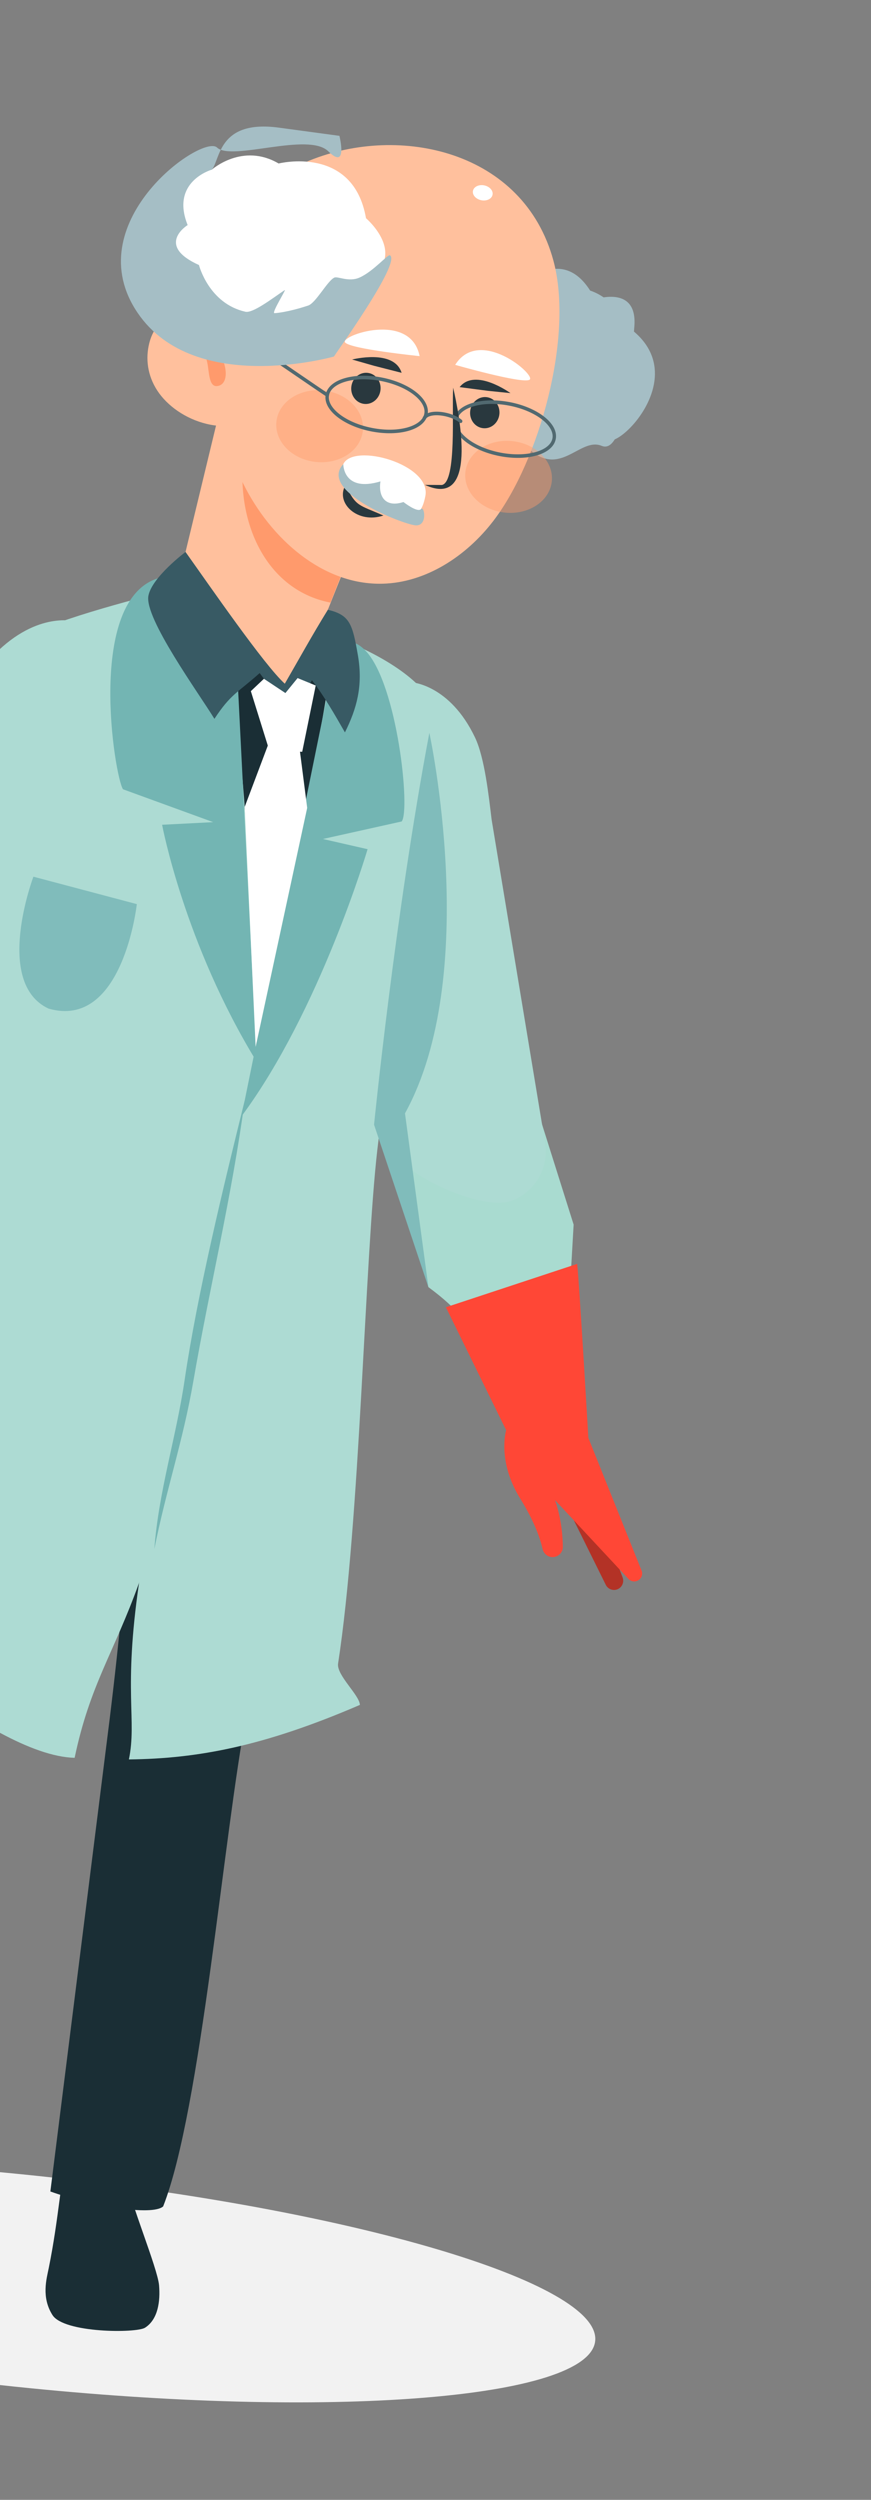 <svg width="174" height="499" viewBox="0 0 174 499" fill="none" xmlns="http://www.w3.org/2000/svg">
<rect x="0" y="0" width="174" height="499" fill="#808080" stroke="none"/>
<g clip-path="url(#clip0_163_2)">
<path d="M2.821 476.389C65.712 482.984 117.683 478.911 118.902 467.291C120.12 455.672 70.124 440.907 7.233 434.312C-55.658 427.717 -107.629 431.79 -108.848 443.41C-110.066 455.029 -60.07 469.794 2.821 476.389Z" fill="#F2F2F2"/>
<path d="M108.173 224.08L114.595 244.446L113.021 271.918L95.918 271.837C95.918 271.837 97.717 265.801 85.583 256.93C80.761 239.621 74.725 224.5 74.725 224.5L108.173 224.08Z" fill="#A9DBD0"/>
<path d="M82.219 136.197C82.219 136.197 89.848 136.611 94.9 147.223C96.842 151.302 97.662 159.114 98.211 163.6L108.895 228.109C109.711 233.036 106.956 237.86 102.303 239.652C95.691 242.197 76.292 232.77 75.852 225.684L82.219 136.197Z" fill="#ADDBD3"/>
<path d="M15.523 124.142C15.523 124.142 8.264 121.758 -0.289 129.813C-3.576 132.908 -7.17 139.891 -9.308 143.872L-42.634 200.11C-45.179 204.406 -44.36 209.902 -40.673 213.261C-35.433 218.033 -12.46 215.597 -9.483 209.153L10.145 172.543L15.523 124.142Z" fill="#ADDBD3"/>
<path d="M31.776 456.181C32.036 459.299 31.606 462.965 28.97 464.643C27.227 465.753 12.79 465.729 10.489 462.124C8.222 458.569 9.302 454.887 9.733 452.758C11.798 442.541 12.032 435.421 14.098 425.204C17.728 425.527 21.06 426.004 24.7 425.802C24.939 429.116 25.018 431.931 25.37 435.268C25.77 439.049 31.49 452.739 31.776 456.181Z" fill="#1A2E35"/>
<path fill-rule="evenodd" clip-rule="evenodd" d="M21.941 275.125C14.614 287.516 -8.875 338.734 -17.123 353L-49.879 426.049C-49.879 426.049 -63.487 424.09 -68.604 418.161C-64.519 399.496 -46.705 356.297 -41.376 341.101C-32.195 314.127 -22.657 274.599 -17.015 261.378C-12.795 251.486 -9.621 252.75 -4.253 243.535C22.71 253.08 26.884 255.674 26.343 261.424C25.87 266.452 22.173 275.272 21.941 275.125Z" fill="#1A2E35"/>
<path fill-rule="evenodd" clip-rule="evenodd" d="M29.443 251.363C27.318 283.584 26.021 309.651 21.906 343.154L10.062 437.447C18.001 440.304 30.381 442.399 32.594 440.429C40.171 421.153 44.704 365.802 49.263 342.221C56.224 306.207 63.713 287.65 59.196 251.25C54.223 252.814 42.649 252.421 30.325 251.434L29.443 251.363Z" fill="#1A2E35"/>
<path d="M36.652 131.222C36.652 131.222 37.111 226.953 52.151 224.682C67.191 222.41 67.197 127.326 67.197 127.326L61.621 120.957C61.621 120.957 64.576 128.288 58.83 138.935C58.83 138.935 42.248 121.895 37.956 124.272C33.662 126.647 36.652 131.222 36.652 131.222Z" fill="#1A2E35"/>
<path d="M2.69 128.256C0.543 129.589 -1.592 131.074 -3.004 133.17C-7.46 139.78 -6.551 193.745 -9.484 209.154L-37.813 299.628L-47.516 312.809C-32.502 321.143 -2.25 350.413 14.909 350.885C17.968 336.274 22.735 330.011 27.778 315.963C30.953 307.119 51.89 235.21 51.131 203.498C51.087 201.588 49.064 144.462 45.214 131.723C42.702 123.415 42.643 115.595 34.446 117.692C26.669 119.681 9.502 124.026 2.69 128.256Z" fill="#ADDBD3"/>
<path d="M67.197 127.326C73.923 129.613 84.494 135.235 86.658 141.279C88.038 145.129 87.824 149.344 87.594 153.431C86.14 179.188 78.307 203.872 75.38 229.505C72.861 251.551 71.941 303.502 67.539 332.072C67.185 334.369 71.861 338.404 71.892 340.323C52.745 348.568 39.558 351.054 25.748 351.207C27.381 343.291 24.594 337.742 27.778 315.963C30.887 294.689 38.77 254.593 39.908 246.779C47.425 222.447 54.57 198.459 58.352 178.043C61.635 160.318 63.551 148.298 67.197 127.326Z" fill="#ADDBD3"/>
<path d="M33.838 123.579C32.947 128.293 41.769 129.666 49.465 132.642C53.497 134.201 58.83 138.935 58.83 138.935C58.83 138.935 58.913 138.578 61.635 131.387L73.424 101.862L43.517 83.457L34.052 122.651C33.974 122.959 33.897 123.268 33.838 123.579Z" fill="#FFC09D"/>
<path fill-rule="evenodd" clip-rule="evenodd" d="M80.243 163.974L64.505 167.473L73.433 169.51C73.433 169.51 63.955 201.663 48.241 222.834L65.892 136.206C66.437 133.535 66.912 131.713 67.395 130.495C68.685 127.246 71.038 127.801 73.038 129.903C79.397 136.586 82.025 161.79 80.243 163.974Z" fill="#73B5B3"/>
<path fill-rule="evenodd" clip-rule="evenodd" d="M24.573 157.549L42.589 164.112L32.385 164.634C32.385 164.634 36.817 188.386 51.31 211.986L47.431 134.965C47.293 132.224 44.924 128.292 44.558 127.005C43.581 123.572 34.755 114.527 31.81 115.357C17.115 119.5 22.899 155.089 24.573 157.549Z" fill="#73B5B3"/>
<path d="M42.834 143.49C46.111 138.503 47.426 138.328 51.874 134.355C54.118 137.352 56.362 140.347 58.605 143.343C59.66 140.738 60.9 138.208 62.312 135.779C64.818 139.03 66.864 142.636 68.907 146.196C71.26 141.465 72.554 136.908 71.497 130.793C70.409 124.491 69.871 122.768 65.497 121.714C62.369 126.775 59.627 131.758 56.894 136.476C52.801 132.788 41.914 116.979 37.064 110.176C37.064 110.176 30.342 115.217 29.646 118.929C28.808 123.402 39.755 138.443 42.834 143.49Z" fill="#385A64"/>
<path d="M49.014 88.612C46.422 102.624 52.368 117.646 66.013 120.289L73.926 100.126L74.649 97.566L49.014 88.612Z" fill="#FF9A6C"/>
<path fill-rule="evenodd" clip-rule="evenodd" d="M104.69 88.617C104.69 88.617 92.228 94.433 88.626 80.263C88.626 80.263 77.943 72.346 91.431 65.124C91.431 65.124 93.586 47.155 104.265 57.067C104.265 57.067 112.048 48.806 117.897 58.008C117.897 58.008 128.351 61.083 122.368 72.452C122.368 72.452 126.485 85.427 116.045 85.532C116.045 85.532 111.314 91.783 104.69 88.617Z" fill="#A5BEC5"/>
<path fill-rule="evenodd" clip-rule="evenodd" d="M121.924 63.254C121.924 63.254 128.34 70.956 122.018 84.035C115.695 97.114 144.781 73.935 121.924 63.254Z" fill="#A5BEC5"/>
<path fill-rule="evenodd" clip-rule="evenodd" d="M104.69 88.617C104.69 88.617 111.784 87.382 114.382 82.976C114.382 82.976 121.977 78.651 121.091 73.074C121.091 73.074 124.412 64.974 117.996 60.03C117.996 60.03 127.39 56.302 126.73 65.103C126.069 73.905 124.744 90.878 120.197 88.998C115.65 87.118 111.584 96.271 104.69 88.617Z" fill="#A5BEC5"/>
<path d="M98.565 103.968C93.135 111.067 85.036 116.304 76.436 116.515C64.515 116.833 54.061 107.576 48.574 96.505C45.434 90.195 43.758 83.01 43.629 75.877C43.277 60.363 46.902 38.103 61.82 32.051C79.869 24.725 104.61 30.074 110.556 52.027C114.644 67.151 107.751 91.979 98.565 103.968Z" fill="#FFC09D"/>
<path fill-rule="evenodd" clip-rule="evenodd" d="M102.347 88.052C107.116 88.552 110.646 92.151 110.233 96.092C109.82 100.032 105.619 102.821 100.851 102.321C96.083 101.821 92.552 98.222 92.965 94.281C93.378 90.341 97.579 87.552 102.347 88.052Z" fill="#FF9D6B" fill-opacity="0.431"/>
<path fill-rule="evenodd" clip-rule="evenodd" d="M64.599 77.945C69.367 78.445 72.898 82.044 72.485 85.985C72.072 89.925 67.871 92.714 63.103 92.214C58.334 91.714 54.804 88.115 55.217 84.174C55.63 80.234 59.831 77.445 64.599 77.945Z" fill="#FF9D6B" fill-opacity="0.431"/>
<path d="M96.283 85.44C97.874 85.746 99.416 84.621 99.727 82.927C100.037 81.233 98.999 79.612 97.408 79.306C95.817 79 94.275 80.126 93.964 81.82C93.653 83.513 94.691 85.134 96.283 85.44Z" fill="#29383E"/>
<path d="M46.118 64.841C42.933 62.713 38.268 61.54 34.789 62.738C31.891 63.735 30.422 66.105 29.823 68.486C29.047 71.557 29.449 74.945 31.426 77.971C33.404 80.997 37.05 83.605 41.314 84.623C45.578 85.642 50.355 84.894 52.869 82.52C57.693 77.965 51.84 68.664 46.118 64.841Z" fill="#FFC09D"/>
<path d="M43.013 69.366C45.489 72.258 45.933 76.772 43.397 77.061C41.995 77.221 41.83 75.296 41.551 73.229C40.924 68.577 38.265 67.7 38.344 67.059C38.428 66.369 40.801 66.784 43.013 69.366Z" fill="#FF9A6C"/>
<path fill-rule="evenodd" clip-rule="evenodd" d="M69.024 96.83C71.179 101.229 71.615 100.699 76.595 102.906C71.437 104.638 66.929 100.384 69.024 96.83Z" fill="#29383E"/>
<path d="M111.028 87.617L110.364 87.489L110.394 87.264L110.402 87.037L110.388 86.808L110.351 86.576L110.294 86.341L110.214 86.104L110.113 85.865L109.99 85.624L109.845 85.382L109.679 85.14L109.492 84.898L109.285 84.658L109.058 84.419L108.811 84.183L108.546 83.951L108.262 83.721L107.96 83.496L107.641 83.275L107.306 83.06L106.955 82.851L106.588 82.648L106.206 82.452L105.81 82.263L105.401 82.082L104.978 81.909L104.543 81.745L104.096 81.59L103.638 81.445L103.169 81.309L102.69 81.185L102.201 81.071L101.703 80.969L101.832 80.269L102.346 80.374L102.851 80.492L103.346 80.621L103.832 80.761L104.306 80.911L104.769 81.072L105.221 81.243L105.66 81.422L106.087 81.611L106.499 81.808L106.899 82.013L107.283 82.226L107.653 82.446L108.007 82.673L108.346 82.907L108.667 83.147L108.972 83.393L109.258 83.645L109.527 83.902L109.776 84.165L110.006 84.432L110.217 84.704L110.406 84.98L110.574 85.26L110.72 85.545L110.842 85.834L110.941 86.126L111.013 86.422L111.059 86.719L111.078 87.019L111.068 87.319L111.028 87.617ZM99.853 91.05L99.982 90.351L100.482 90.44L100.978 90.516L101.468 90.577L101.953 90.625L102.432 90.66L102.903 90.681L103.367 90.69L103.822 90.686L104.268 90.669L104.703 90.64L105.129 90.599L105.543 90.546L105.944 90.481L106.333 90.406L106.708 90.318L107.069 90.22L107.415 90.112L107.745 89.993L108.058 89.865L108.355 89.727L108.633 89.58L108.893 89.424L109.133 89.26L109.354 89.089L109.554 88.91L109.733 88.725L109.892 88.533L110.029 88.336L110.144 88.133L110.239 87.925L110.312 87.71L110.364 87.489L111.028 87.617L110.959 87.91L110.863 88.193L110.739 88.465L110.591 88.725L110.418 88.973L110.223 89.209L110.007 89.433L109.77 89.644L109.514 89.843L109.239 90.031L108.947 90.206L108.638 90.37L108.312 90.521L107.971 90.661L107.614 90.789L107.243 90.905L106.858 91.01L106.46 91.102L106.05 91.183L105.627 91.251L105.193 91.306L104.748 91.349L104.294 91.379L103.83 91.397L103.357 91.401L102.875 91.392L102.387 91.37L101.891 91.334L101.389 91.284L100.882 91.221L100.37 91.143L99.853 91.05ZM90.657 83.702L91.321 83.83L91.291 84.055L91.283 84.282L91.297 84.511L91.334 84.744L91.391 84.978L91.471 85.215L91.572 85.455L91.696 85.695L91.84 85.937L92.006 86.179L92.193 86.421L92.4 86.661L92.627 86.9L92.874 87.136L93.139 87.369L93.423 87.598L93.725 87.824L94.044 88.044L94.379 88.259L94.731 88.468L95.097 88.671L95.479 88.868L95.875 89.056L96.284 89.238L96.707 89.41L97.142 89.574L97.589 89.729L98.047 89.875L98.516 90.01L98.995 90.135L99.484 90.248L99.982 90.351L99.853 91.05L99.339 90.945L98.834 90.827L98.339 90.698L97.853 90.558L97.379 90.408L96.916 90.247L96.464 90.077L96.025 89.897L95.599 89.709L95.186 89.511L94.786 89.306L94.402 89.094L94.032 88.873L93.678 88.646L93.34 88.412L93.018 88.172L92.713 87.926L92.427 87.674L92.158 87.417L91.909 87.155L91.679 86.888L91.468 86.616L91.279 86.34L91.111 86.059L90.965 85.774L90.843 85.485L90.744 85.193L90.672 84.897L90.626 84.6L90.607 84.3L90.617 84.001L90.657 83.702ZM101.832 80.269L101.703 80.969L101.203 80.879L100.707 80.804L100.217 80.742L99.732 80.694L99.253 80.659L98.782 80.638L98.318 80.629L97.863 80.633L97.418 80.65L96.982 80.679L96.557 80.72L96.143 80.773L95.741 80.838L95.352 80.914L94.977 81.001L94.616 81.099L94.271 81.207L93.94 81.326L93.627 81.454L93.331 81.592L93.052 81.739L92.793 81.895L92.552 82.059L92.331 82.231L92.131 82.409L91.952 82.595L91.794 82.786L91.656 82.983L91.541 83.186L91.446 83.395L91.373 83.609L91.321 83.83L90.657 83.702L90.726 83.409L90.823 83.127L90.946 82.855L91.094 82.594L91.267 82.346L91.462 82.11L91.678 81.886L91.915 81.675L92.171 81.476L92.446 81.288L92.738 81.113L93.048 80.95L93.373 80.798L93.715 80.658L94.071 80.53L94.442 80.414L94.827 80.309L95.225 80.217L95.635 80.137L96.058 80.069L96.492 80.013L96.937 79.97L97.391 79.94L97.855 79.922L98.329 79.918L98.81 79.927L99.299 79.949L99.794 79.985L100.296 80.035L100.803 80.099L101.315 80.177L101.832 80.269Z" fill="#516970"/>
<path fill-rule="evenodd" clip-rule="evenodd" d="M90.531 77.378C91.817 83.039 95.551 101.673 84.881 96.79L88.294 96.809C91.263 96.145 90.234 81.785 90.531 77.378Z" fill="#29383E"/>
<path d="M72.535 80.593C74.126 80.899 75.668 79.774 75.979 78.08C76.29 76.386 75.252 74.765 73.661 74.459C72.069 74.153 70.528 75.279 70.217 76.972C69.906 78.666 70.944 80.287 72.535 80.593Z" fill="#29383E"/>
<path d="M85.432 82.698L84.768 82.57L84.797 82.345L84.805 82.118L84.791 81.889L84.755 81.657L84.697 81.422L84.618 81.185L84.516 80.946L84.393 80.705L84.248 80.463L84.082 80.222L83.895 79.98L83.688 79.739L83.461 79.501L83.215 79.265L82.949 79.032L82.665 78.802L82.364 78.577L82.045 78.356L81.709 78.141L81.358 77.932L80.991 77.729L80.61 77.533L80.214 77.344L79.804 77.163L79.382 76.99L78.947 76.826L78.5 76.671L78.041 76.526L77.573 76.391L77.093 76.266L76.605 76.152L76.107 76.05L76.235 75.35L76.749 75.456L77.254 75.573L77.749 75.702L78.235 75.843L78.709 75.993L79.173 76.153L79.624 76.324L80.063 76.503L80.49 76.692L80.903 76.889L81.302 77.094L81.687 77.307L82.057 77.527L82.411 77.754L82.749 77.988L83.07 78.229L83.375 78.475L83.662 78.726L83.93 78.984L84.18 79.246L84.41 79.513L84.62 79.784L84.81 80.061L84.978 80.342L85.124 80.627L85.246 80.915L85.344 81.208L85.417 81.503L85.463 81.801L85.481 82.1L85.471 82.4L85.432 82.698ZM74.257 86.132L74.385 85.432L74.885 85.521L75.381 85.597L75.872 85.659L76.356 85.706L76.835 85.741L77.307 85.763L77.77 85.772L78.225 85.767L78.671 85.751L79.107 85.722L79.532 85.68L79.946 85.627L80.347 85.562L80.736 85.487L81.111 85.4L81.472 85.302L81.818 85.193L82.148 85.075L82.462 84.946L82.758 84.808L83.036 84.661L83.296 84.505L83.537 84.341L83.757 84.17L83.957 83.991L84.137 83.806L84.295 83.614L84.432 83.417L84.548 83.215L84.642 83.006L84.716 82.792L84.768 82.57L85.432 82.698L85.363 82.991L85.266 83.274L85.143 83.546L84.994 83.806L84.821 84.055L84.627 84.29L84.41 84.514L84.173 84.726L83.917 84.925L83.643 85.112L83.35 85.287L83.041 85.451L82.715 85.603L82.374 85.742L82.018 85.871L81.647 85.987L81.262 86.091L80.864 86.184L80.453 86.264L80.031 86.332L79.596 86.388L79.152 86.43L78.697 86.461L78.233 86.478L77.76 86.483L77.279 86.474L76.79 86.451L76.294 86.415L75.793 86.366L75.285 86.302L74.773 86.224L74.257 86.132ZM65.06 78.784L65.724 78.911L65.695 79.136L65.686 79.364L65.701 79.593L65.737 79.825L65.795 80.059L65.875 80.297L65.976 80.536L66.099 80.776L66.244 81.018L66.41 81.26L66.597 81.502L66.804 81.742L67.031 81.981L67.277 82.217L67.543 82.45L67.827 82.68L68.128 82.905L68.447 83.125L68.783 83.34L69.134 83.549L69.501 83.753L69.882 83.949L70.278 84.138L70.688 84.319L71.111 84.492L71.545 84.656L71.992 84.811L72.451 84.956L72.919 85.091L73.399 85.216L73.888 85.329L74.385 85.432L74.257 86.132L73.743 86.026L73.238 85.908L72.743 85.779L72.257 85.639L71.783 85.489L71.319 85.329L70.868 85.158L70.429 84.979L70.002 84.79L69.589 84.593L69.19 84.388L68.805 84.175L68.435 83.954L68.081 83.727L67.743 83.493L67.421 83.253L67.117 83.007L66.83 82.755L66.562 82.498L66.312 82.236L66.082 81.969L65.872 81.697L65.682 81.421L65.514 81.14L65.368 80.855L65.246 80.566L65.148 80.274L65.075 79.979L65.029 79.681L65.01 79.382L65.021 79.082L65.06 78.784ZM76.235 75.35L76.107 76.05L75.607 75.961L75.111 75.885L74.62 75.823L74.135 75.775L73.657 75.741L73.185 75.719L72.722 75.71L72.267 75.715L71.821 75.731L71.385 75.76L70.96 75.802L70.546 75.855L70.145 75.919L69.756 75.995L69.381 76.082L69.02 76.18L68.674 76.289L68.344 76.407L68.031 76.536L67.734 76.674L67.456 76.821L67.196 76.977L66.955 77.14L66.735 77.312L66.535 77.491L66.355 77.676L66.197 77.867L66.06 78.065L65.944 78.267L65.85 78.476L65.776 78.69L65.724 78.911L65.06 78.784L65.129 78.491L65.226 78.208L65.349 77.936L65.498 77.675L65.671 77.427L65.865 77.191L66.082 76.967L66.319 76.756L66.575 76.557L66.849 76.37L67.141 76.195L67.451 76.031L67.777 75.879L68.118 75.74L68.474 75.611L68.846 75.495L69.23 75.391L69.628 75.298L70.039 75.218L70.461 75.15L70.896 75.094L71.34 75.052L71.795 75.021L72.259 75.004L72.732 74.999L73.213 75.008L73.702 75.03L74.198 75.067L74.699 75.116L75.207 75.18L75.719 75.258L76.235 75.35Z" fill="#516970"/>
<path d="M85.054 83.624C84.946 83.785 84.734 83.825 84.582 83.714C84.43 83.602 84.394 83.38 84.502 83.219L85.054 83.624ZM92.247 83.813L91.816 84.365L91.66 84.239L91.488 84.116L91.302 83.995L91.102 83.879L90.89 83.767L90.668 83.659L90.435 83.558L90.195 83.462L89.947 83.372L89.692 83.288L89.433 83.212L89.171 83.143L88.907 83.081L88.641 83.028L88.374 82.983L88.11 82.946L87.847 82.918L87.588 82.899L87.335 82.889L87.087 82.889L86.847 82.899L86.615 82.919L86.394 82.948L86.184 82.988L85.987 83.037L85.803 83.096L85.635 83.164L85.485 83.241L85.35 83.326L85.234 83.418L85.136 83.518L85.054 83.624L84.502 83.219L84.641 83.039L84.8 82.879L84.976 82.738L85.168 82.617L85.372 82.513L85.589 82.424L85.816 82.351L86.053 82.291L86.299 82.245L86.553 82.211L86.814 82.189L87.081 82.178L87.354 82.178L87.631 82.189L87.912 82.209L88.195 82.239L88.48 82.279L88.765 82.327L89.05 82.385L89.333 82.45L89.614 82.525L89.891 82.606L90.164 82.696L90.431 82.792L90.691 82.896L90.944 83.007L91.188 83.125L91.423 83.249L91.647 83.38L91.86 83.518L92.061 83.662L92.247 83.813ZM92.247 83.813C92.391 83.936 92.411 84.16 92.292 84.313C92.173 84.465 91.96 84.489 91.816 84.365L92.247 83.813Z" fill="#516970"/>
<path d="M65.567 78.541C65.727 78.641 65.778 78.859 65.682 79.028C65.585 79.197 65.377 79.253 65.218 79.154L65.567 78.541ZM46.395 66.56L46.204 65.881L46.506 65.9L46.728 65.997L47.009 66.146L47.36 66.349L47.78 66.603L48.263 66.904L48.805 67.249L49.401 67.633L50.046 68.055L50.734 68.508L51.459 68.99L52.217 69.495L53.001 70.022L53.806 70.564L54.626 71.119L55.457 71.682L56.291 72.249L57.126 72.817L57.953 73.38L58.768 73.936L59.565 74.481L60.339 75.01L61.084 75.518L61.794 76.003L62.465 76.46L63.09 76.886L63.664 77.275L64.181 77.625L64.636 77.931L65.023 78.188L65.336 78.393L65.567 78.541L65.218 79.154L64.976 79L64.659 78.791L64.269 78.532L63.813 78.225L63.294 77.875L62.719 77.485L62.093 77.059L61.422 76.601L60.711 76.116L59.966 75.607L59.192 75.078L58.395 74.534L57.581 73.979L56.754 73.415L55.92 72.847L55.086 72.281L54.256 71.718L53.436 71.164L52.632 70.622L51.849 70.097L51.093 69.592L50.37 69.111L49.684 68.659L49.042 68.24L48.449 67.857L47.911 67.515L47.434 67.217L47.024 66.969L46.688 66.775L46.435 66.641L46.287 66.575L46.395 66.56ZM46.395 66.56C46.217 66.618 46.028 66.512 45.975 66.325C45.923 66.137 46.025 65.938 46.204 65.881L46.395 66.56Z" fill="#516970"/>
<path d="M113.237 300.642L121.019 316.355C121.451 317.227 122.487 317.61 123.38 317.23C124.286 316.843 124.727 315.81 124.38 314.887L121.417 307.005L113.237 300.642Z" fill="#B33226"/>
<path d="M89.078 260.947L101.113 285.479C101.113 285.479 99.254 291.617 103.924 299.135C106.842 303.835 107.961 307.27 108.388 309.186C108.611 310.182 109.505 310.881 110.521 310.813L110.532 310.812C111.605 310.739 112.446 309.851 112.438 308.773C112.419 306.685 112.16 303.145 110.874 299.441L125.514 315.143C126.142 315.851 127.245 315.855 127.877 315.15C128.324 314.652 128.411 313.928 128.097 313.339L117.537 287.019C117.537 287.019 115.749 256.408 115.302 252.287L89.078 260.947Z" fill="#FF4736"/>
<path fill-rule="evenodd" clip-rule="evenodd" d="M50.112 137.962L53.839 149.911L60.374 150.063L63.071 136.838L59.452 135.353L57.015 138.343L52.726 135.493L50.112 137.962Z" fill="white"/>
<path fill-rule="evenodd" clip-rule="evenodd" d="M54.575 145.981L48.883 161.066L51.07 208.975L61.366 161.265L59.456 146.361L54.575 145.981Z" fill="white"/>
<path fill-rule="evenodd" clip-rule="evenodd" d="M48.903 219.603C46.248 239.238 41.97 256.408 38.622 275.721C36.506 287.925 33.205 297.303 30.835 309.206C31.68 297.73 35.212 286.842 36.885 275.449C39.389 258.397 44.694 236.61 48.903 219.603Z" fill="#73B5B3"/>
<path fill-rule="evenodd" clip-rule="evenodd" d="M68.581 92.646C66.526 96.981 74.287 98.846 74.287 98.846C74.287 98.846 75.578 101.976 80.273 101.746C80.273 101.746 83.75 105.4 84.978 99.001C86.189 92.686 70.635 88.31 68.581 92.646Z" fill="white"/>
<path fill-rule="evenodd" clip-rule="evenodd" d="M68.581 92.646C68.581 92.646 68.515 98.35 76.006 96.091C75.536 99.111 76.982 101.387 80.597 100.211C80.597 100.211 83.408 102.414 84.094 101.621C84.779 100.827 85.51 105.101 82.969 104.865C80.429 104.628 63.511 98.065 68.581 92.646Z" fill="#A5BEC5"/>
<path fill-rule="evenodd" clip-rule="evenodd" d="M55.663 32.637C55.663 32.637 70.567 28.876 73.115 43.562C73.115 43.562 84.46 53.178 68.226 58.171C68.226 58.171 63.767 75.703 52.648 64.102C52.648 64.102 42.826 71.056 37.155 60.949C37.155 60.949 25.535 56.187 33.642 45.847C33.642 45.847 30.371 32.267 42.328 33.86C42.328 33.86 48.435 28.409 55.663 32.637Z" fill="white"/>
<path fill-rule="evenodd" clip-rule="evenodd" d="M42.328 33.86C42.328 33.86 33.982 36.202 37.487 44.924C37.487 44.924 30.952 48.95 39.749 52.904C39.749 52.904 41.691 60.583 49.027 62.228C50.521 62.563 54.368 59.588 56.864 57.911C57.322 57.603 54.193 62.477 54.823 62.511C54.929 62.517 57.338 62.383 61.564 60.992C63.091 60.49 65.398 56.064 66.786 55.415C67.472 55.094 69.652 56.37 71.821 55.406C74.624 54.161 77.488 50.686 77.913 50.964C80.195 52.454 66.589 71.164 66.729 71.165C66.729 71.165 37.93 79.378 26.968 61.639C16.005 43.901 40.469 26.684 43.362 29.453C46.255 32.222 61.606 26.294 65.581 30.202C69.556 34.109 67.808 27.114 67.808 27.114C67.808 27.114 67.901 27.132 55.734 25.483C43.566 23.834 44.028 31.845 42.328 33.86Z" fill="#A5BEC5"/>
<path d="M96.167 39.974C97.249 40.182 98.248 39.685 98.399 38.863C98.55 38.041 97.795 37.207 96.713 36.999C95.631 36.791 94.632 37.288 94.481 38.11C94.33 38.932 95.085 39.766 96.167 39.974Z" fill="white"/>
<path fill-rule="evenodd" clip-rule="evenodd" d="M83.828 71.088C83.828 71.088 70.006 69.689 68.939 68.352C67.872 67.016 82.024 62.064 83.828 71.088Z" fill="white"/>
<path fill-rule="evenodd" clip-rule="evenodd" d="M90.933 72.83C90.933 72.83 104.31 76.658 105.779 75.809C107.247 74.959 95.814 65.091 90.933 72.83Z" fill="white"/>
<path fill-rule="evenodd" clip-rule="evenodd" d="M70.338 71.765C70.338 71.765 78.729 69.604 80.231 74.42L74.732 73.018L70.338 71.765Z" fill="#29383E"/>
<path fill-rule="evenodd" clip-rule="evenodd" d="M101.978 78.473C101.978 78.473 94.924 73.346 91.817 77.275L97.439 78.01L101.978 78.473Z" fill="#29383E"/>
<path fill-rule="evenodd" clip-rule="evenodd" d="M85.773 146.281C85.773 146.281 96.23 194.483 80.904 222.24L85.583 256.93L74.725 224.5C74.725 224.5 78.918 182.594 85.773 146.281Z" fill="#80BCBB"/>
<path fill-rule="evenodd" clip-rule="evenodd" d="M27.334 180.475L6.675 174.998C6.675 174.998 -1.323 196.154 9.694 201.329C24.58 205.61 27.334 180.475 27.334 180.475Z" fill="#80BCBB"/>
</g>
<defs>
<clipPath id="clip0_163_2">
<rect width="247.414" height="474.72" fill="white" transform="translate(-72.1 0.343) rotate(5.986)"/>
</clipPath>
</defs>
</svg>
